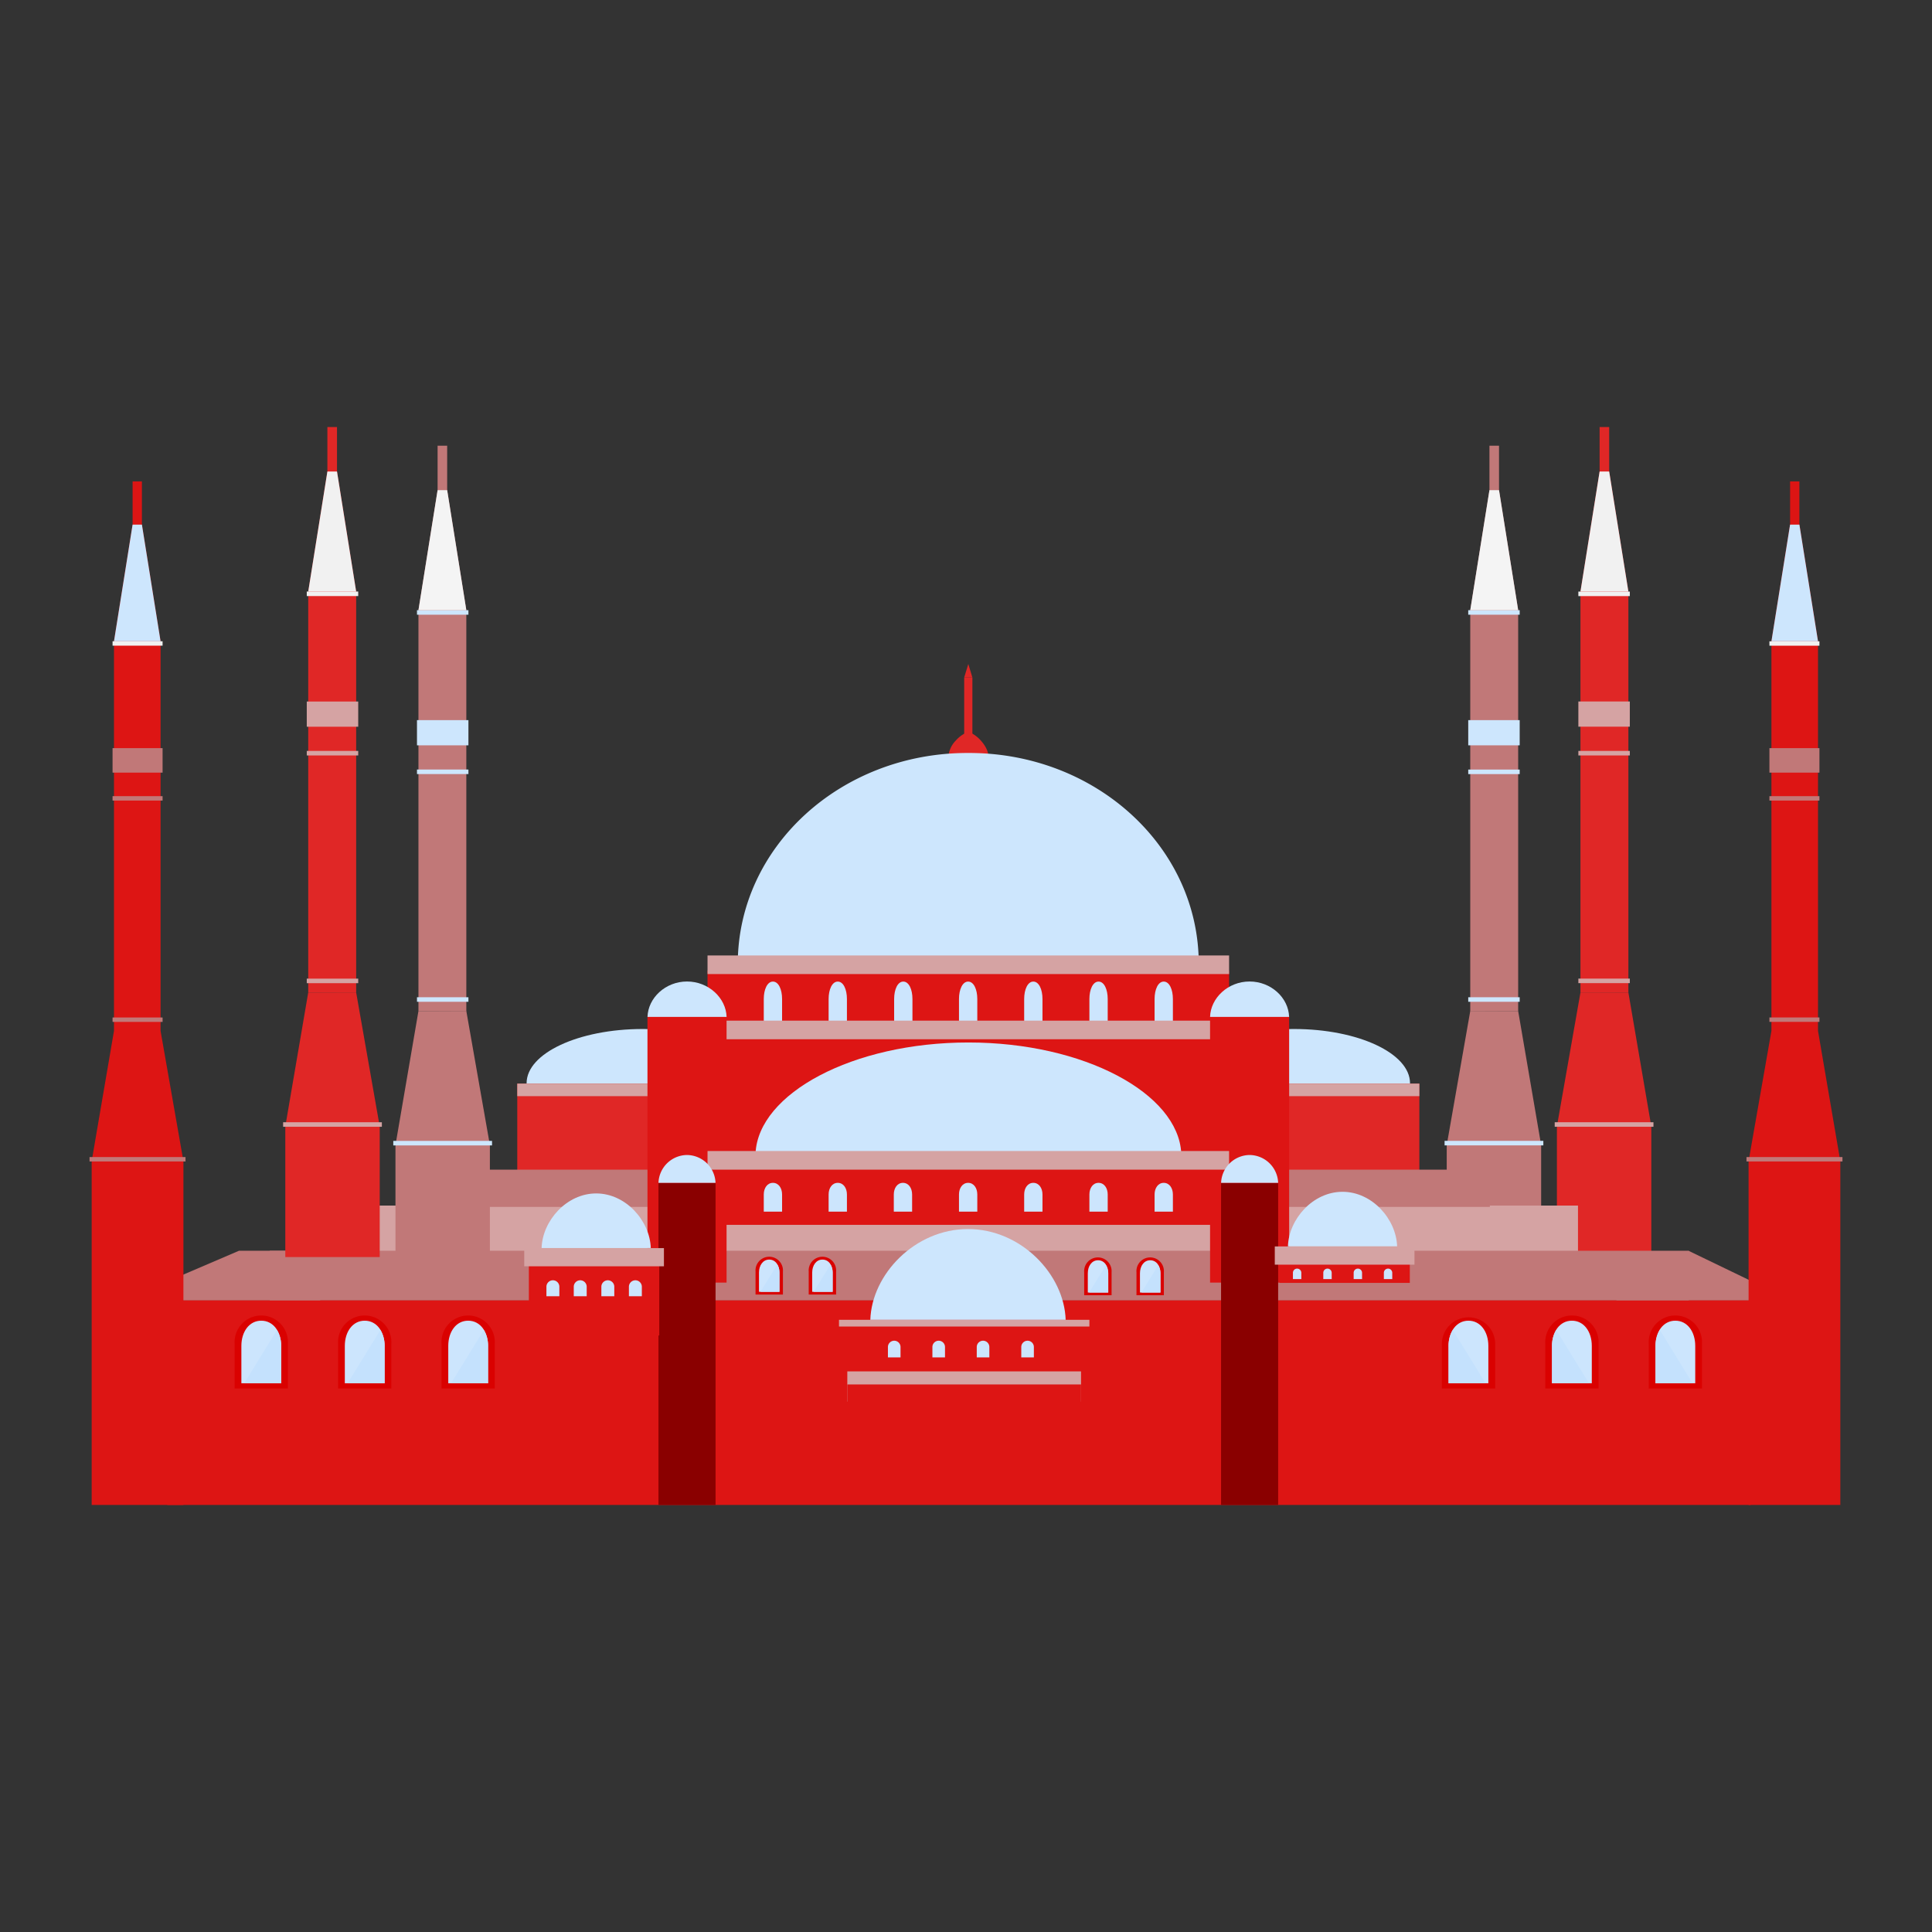 <svg id="Layer_1" data-name="Layer 1" xmlns="http://www.w3.org/2000/svg" viewBox="0 0 460 460"><rect x="0" y="0" width="460" height="460" fill="#333333" stroke="none"/><defs><style>.cls-1{fill:#cde6fd;}.cls-2{fill:#e02726;}.cls-3{fill:#d5a3a3;}.cls-4{fill:#f1f1f1;}.cls-5{fill:#c17878;}.cls-6{fill:#f4f4f4;}.cls-7{fill:#dd1514;}.cls-8{fill:#cce5fd;}.cls-9{fill:#da0100;}.cls-10{fill:#c4e1fd;}.cls-11{fill:#8a0000;}</style></defs><title>istanbul</title><path class="cls-1" d="M180.66,258s0-.06,0-.09c0-7.13-12.38-12.91-27.64-12.91s-27.64,5.78-27.64,12.91c0,0,0,.06,0,.09Z"/><rect class="cls-2" x="123.16" y="258" width="55.29" height="20.82"/><rect class="cls-3" x="123.16" y="258" width="39.01" height="2.99"/><polygon class="cls-2" points="376.29 236.34 376.3 236.3 376.3 140.84 380.86 112.26 380.86 101.68 383.14 101.68 383.14 112.26 387.71 140.84 387.71 236.3 376.29 236.34"/><polygon class="cls-2" points="387.71 236.3 376.3 236.3 370.69 268.21 393.17 268.21 387.71 236.3"/><rect class="cls-2" x="370.69" y="268.21" width="22.48" height="31.09" transform="translate(763.86 567.51) rotate(-180)"/><rect class="cls-3" x="370.18" y="267.2" width="23.51" height="1.08" transform="translate(763.86 535.48) rotate(-180)"/><rect class="cls-3" x="375.81" y="233.01" width="12.25" height="1.08" transform="translate(763.86 467.09) rotate(-180)"/><rect class="cls-3" x="375.81" y="178.79" width="12.25" height="1.08" transform="translate(763.86 358.66) rotate(-180)"/><rect class="cls-4" x="375.81" y="140.84" width="12.25" height="1.08" transform="translate(763.86 282.77) rotate(-180)"/><rect class="cls-3" x="375.81" y="167.03" width="12.25" height="6" transform="translate(763.86 340.05) rotate(-180)"/><polygon class="cls-4" points="380.86 112.27 383.14 112.27 387.71 140.84 376.3 140.84 380.86 112.27"/><polygon class="cls-5" points="350.06 240.78 350.06 240.73 350.06 145.28 354.63 116.69 354.63 106.12 356.91 106.12 356.91 116.69 361.47 145.28 361.47 240.73 350.06 240.78"/><polygon class="cls-5" points="361.47 240.73 350.06 240.73 344.46 272.64 366.94 272.64 361.47 240.73"/><rect class="cls-5" x="344.46" y="272.65" width="22.48" height="31.09" transform="translate(711.4 576.38) rotate(-180)"/><rect class="cls-1" x="343.94" y="271.64" width="23.51" height="1.08" transform="translate(711.4 544.35) rotate(-180)"/><rect class="cls-1" x="349.57" y="237.44" width="12.25" height="1.08" transform="translate(711.4 475.96) rotate(-180)"/><rect class="cls-1" x="349.57" y="183.22" width="12.25" height="1.08" transform="translate(711.4 367.53) rotate(-180)"/><rect class="cls-1" x="349.57" y="145.28" width="12.25" height="1.08" transform="translate(711.4 291.64) rotate(-180)"/><rect class="cls-1" x="349.57" y="171.46" width="12.25" height="6" transform="translate(711.4 348.92) rotate(-180)"/><polygon class="cls-6" points="354.63 116.7 356.91 116.7 361.47 145.28 350.06 145.28 354.63 116.7"/><path class="cls-1" d="M280.44,258s0-.06,0-.09c0-7.13,12.38-12.91,27.64-12.91s27.64,5.78,27.64,12.91c0,0,0,.06,0,.09Z"/><rect class="cls-2" x="282.65" y="258" width="55.29" height="20.82" transform="translate(620.59 536.81) rotate(-180)"/><rect class="cls-3" x="298.93" y="258" width="39.01" height="2.99" transform="translate(636.87 518.99) rotate(-180)"/><polygon class="cls-5" points="230.55 291.63 168.46 291.63 168.46 304.94 230.55 304.94 292.64 304.94 292.64 291.63 230.55 291.63"/><polygon class="cls-7" points="228.97 309.53 39.84 309.53 39.84 358.32 228.97 358.32 416.82 358.32 416.82 309.53 228.97 309.53"/><path class="cls-2" d="M235.35,180.75c.2-2.16-1.36-3.92-1.91-4.53a8,8,0,0,0-2.85-2,7.58,7.58,0,0,0-3,2.08,6.16,6.16,0,0,0-1.8,4.27c.17,2.2,2.52,4.21,4.74,5v-.19h0v.19C232.77,184.82,235.15,182.89,235.35,180.75Z"/><rect class="cls-3" x="87.14" y="287.04" width="288.57" height="11.73"/><polyline class="cls-5" points="56.9 297.8 39.84 305.11 39.84 309.6 76.23 309.6 76.23 297.8 56.9 297.8"/><polygon class="cls-2" points="229.57 161.31 229.57 161.32 229.57 176.48 231.52 176.48 231.52 161.32 231.52 161.31 229.57 161.31"/><path class="cls-1" d="M230.74,179.28h-.39c-30.2,0-54.69,22.4-54.69,50.26a.81.81,0,0,0,0,.17H285.42a.81.81,0,0,0,0-.17C285.43,201.67,260.95,179.28,230.74,179.28Z"/><polygon class="cls-7" points="230.55 231.08 168.46 231.08 168.46 281.53 230.55 281.53 292.64 281.53 292.64 231.08 230.55 231.08"/><path class="cls-1" d="M230.57,248.21h0c-27.58,0-50,12.17-50.68,26.37H281.25C280.54,260.37,258.15,248.21,230.57,248.21Z"/><polygon class="cls-5" points="384.87 309.6 384.87 299.83 400.39 299.83 402.02 299.83 402.02 297.8 417.17 305.11 417.17 309.6 384.87 309.6"/><polygon class="cls-5" points="233.16 297.8 64.24 297.8 64.24 309.6 233.16 309.6 402.08 309.6 402.08 297.8 233.16 297.8"/><polygon class="cls-5" points="159.5 278.49 106.37 278.49 106.37 287.36 159.5 287.36 212.81 287.36 212.81 278.49 159.5 278.49"/><polygon class="cls-3" points="230.55 227.49 168.46 227.49 168.46 231.92 230.55 231.92 292.64 231.92 292.64 227.49 230.55 227.49"/><polygon class="cls-5" points="301.6 278.49 354.73 278.49 354.73 287.36 301.6 287.36 248.29 287.36 248.29 278.49 301.6 278.49"/><polygon class="cls-7" points="230.55 277.65 168.46 277.65 168.46 291.63 230.55 291.63 292.64 291.63 292.64 277.65 230.55 277.65"/><polygon class="cls-2" points="229.57 161.31 230.55 158.1 231.52 161.31 229.57 161.31"/><path class="cls-8" d="M181.85,288.49V284.4c0-1.53.84-2.77,2.18-2.77s2.18,1.24,2.18,2.77v4.09Z"/><path class="cls-8" d="M197.29,288.49V284.4c0-1.53.84-2.77,2.18-2.77s2.18,1.24,2.18,2.77v4.09Z"/><path class="cls-8" d="M212.81,288.49V284.4c0-1.53.84-2.77,2.18-2.77s2.18,1.24,2.18,2.77v4.09Z"/><path class="cls-8" d="M228.33,288.49V284.4c0-1.53.84-2.77,2.18-2.77s2.18,1.24,2.18,2.77v4.09Z"/><path class="cls-8" d="M243.85,288.49V284.4c0-1.53.84-2.77,2.18-2.77s2.18,1.24,2.18,2.77v4.09Z"/><path class="cls-8" d="M259.38,288.49V284.4c0-1.53.84-2.77,2.18-2.77s2.18,1.24,2.18,2.77v4.09Z"/><path class="cls-8" d="M274.9,288.49V284.4c0-1.53.84-2.77,2.18-2.77s2.18,1.24,2.18,2.77v4.09Z"/><path class="cls-8" d="M181.85,244v-6.14c0-2.29.84-4.15,2.18-4.15s2.18,1.86,2.18,4.15V244Z"/><path class="cls-8" d="M197.29,244v-6.14c0-2.29.84-4.15,2.18-4.15s2.18,1.86,2.18,4.15V244Z"/><path class="cls-8" d="M212.89,244v-6.14c0-2.29.84-4.15,2.18-4.15s2.18,1.86,2.18,4.15V244Z"/><path class="cls-8" d="M228.33,244v-6.14c0-2.29.84-4.15,2.18-4.15s2.18,1.86,2.18,4.15V244Z"/><path class="cls-8" d="M243.85,244v-6.14c0-2.29.84-4.15,2.18-4.15s2.18,1.86,2.18,4.15V244Z"/><path class="cls-8" d="M259.38,244v-6.14c0-2.29.84-4.15,2.18-4.15s2.18,1.86,2.18,4.15V244Z"/><path class="cls-8" d="M274.9,244v-6.14c0-2.29.84-4.15,2.18-4.15s2.18,1.86,2.18,4.15V244Z"/><polygon class="cls-3" points="230.55 243.01 168.46 243.01 168.46 247.44 230.55 247.44 292.64 247.44 292.64 243.01 230.55 243.01"/><polygon class="cls-5" points="111.04 240.78 111.03 240.73 111.03 145.28 106.47 116.69 106.47 106.12 104.19 106.12 104.19 116.69 99.63 145.28 99.63 240.73 111.04 240.78"/><polygon class="cls-5" points="99.63 240.73 111.03 240.73 116.64 272.64 94.16 272.64 99.63 240.73"/><rect class="cls-5" x="94.16" y="272.65" width="22.48" height="31.09"/><rect class="cls-1" x="93.64" y="271.64" width="23.51" height="1.08"/><rect class="cls-1" x="99.28" y="237.44" width="12.25" height="1.08"/><rect class="cls-1" x="99.28" y="183.22" width="12.25" height="1.08"/><rect class="cls-1" x="99.28" y="145.28" width="12.25" height="1.08"/><rect class="cls-1" x="99.28" y="171.46" width="12.25" height="6"/><polygon class="cls-6" points="106.47 116.7 104.19 116.7 99.63 145.28 111.03 145.28 106.47 116.7"/><polygon class="cls-2" points="84.81 236.34 84.8 236.3 84.8 140.84 80.24 112.26 80.24 101.68 77.95 101.68 77.95 112.26 73.39 140.84 73.39 236.3 84.81 236.34"/><polygon class="cls-2" points="73.39 236.3 84.8 236.3 90.41 268.21 67.93 268.21 73.39 236.3"/><rect class="cls-2" x="67.93" y="268.21" width="22.48" height="31.09"/><rect class="cls-3" x="67.41" y="267.2" width="23.51" height="1.08"/><rect class="cls-3" x="73.04" y="233.01" width="12.25" height="1.08"/><rect class="cls-3" x="73.04" y="178.79" width="12.25" height="1.08"/><rect class="cls-4" x="73.04" y="140.84" width="12.25" height="1.08"/><rect class="cls-3" x="73.04" y="167.03" width="12.25" height="6"/><polygon class="cls-4" points="80.24 112.27 77.95 112.27 73.39 140.84 84.8 140.84 80.24 112.27"/><path class="cls-9" d="M68.54,330.6V320a6.35,6.35,0,1,0-12.67,0V330.6Z"/><path class="cls-8" d="M57.47,329.35v-8.9c0-3.32,1.83-6,4.74-6s4.74,2.7,4.74,6v8.9Z"/><path class="cls-10" d="M58.14,329.35h8.8v-8.74a7.18,7.18,0,0,0-1-3.94Z"/><path class="cls-9" d="M93.17,330.6V320a6.35,6.35,0,1,0-12.67,0V330.6Z"/><path class="cls-8" d="M82.1,329.35v-8.9c0-3.32,1.83-6,4.74-6s4.74,2.7,4.74,6v8.9Z"/><path class="cls-10" d="M82.77,329.35h8.8v-8.74a7.18,7.18,0,0,0-1-3.94Z"/><path class="cls-9" d="M117.8,330.6V320a6.35,6.35,0,1,0-12.67,0V330.6Z"/><path class="cls-8" d="M106.73,329.35v-8.9c0-3.32,1.83-6,4.74-6s4.74,2.7,4.74,6v8.9Z"/><path class="cls-10" d="M107.4,329.35h8.8v-8.74a7.18,7.18,0,0,0-1-3.94Z"/><polygon class="cls-7" points="169.22 241.72 157.93 241.72 157.93 241.75 154.16 241.75 154.16 305.38 172.99 305.38 172.99 241.75 169.22 241.75 169.22 241.72"/><rect class="cls-11" x="156.78" y="281.66" width="13.59" height="76.66"/><path class="cls-1" d="M163.58,233.69h0c-5.12,0-9.28,3.89-9.41,8.43H173C172.85,237.59,168.7,233.69,163.58,233.69Z"/><polygon class="cls-7" points="38.23 245.5 38.23 245.45 38.23 152.68 33.79 124.9 33.79 114.62 31.57 114.62 31.57 124.9 27.14 152.68 27.14 245.45 38.23 245.5"/><polygon class="cls-7" points="27.14 245.45 38.23 245.45 43.67 276.47 21.83 276.47 27.14 245.45"/><rect class="cls-7" x="21.83" y="276.47" width="21.84" height="81.85"/><rect class="cls-5" x="21.32" y="275.49" width="22.85" height="1.05"/><rect class="cls-5" x="26.8" y="242.26" width="11.91" height="1.05"/><rect class="cls-5" x="26.8" y="189.56" width="11.91" height="1.05"/><rect class="cls-4" x="26.8" y="152.68" width="11.91" height="1.05"/><rect class="cls-5" x="26.8" y="178.13" width="11.91" height="5.83"/><polygon class="cls-1" points="33.79 124.91 31.57 124.91 27.14 152.68 38.23 152.68 33.79 124.91"/><path class="cls-1" d="M141.95,284.15h0c-7.06,0-12.79,6.51-13,13h26C154.74,290.66,149,284.15,141.95,284.15Z"/><polygon class="cls-7" points="140.84 299.33 125.92 299.33 125.92 317.97 140.84 317.97 156.97 317.97 156.97 299.33 140.84 299.33"/><polygon class="cls-3" points="141.94 297.17 124.82 297.17 124.82 301.5 141.94 301.5 158.08 301.5 158.08 297.17 141.94 297.17"/><path class="cls-8" d="M130.1,308.63v-2.26a1.54,1.54,0,0,1,3.08,0v2.26Z"/><path class="cls-8" d="M136.61,308.63v-2.26a1.54,1.54,0,0,1,3.08,0v2.26Z"/><path class="cls-8" d="M143.18,308.63v-2.26a1.54,1.54,0,0,1,3.08,0v2.26Z"/><path class="cls-8" d="M149.74,308.63v-2.26a1.54,1.54,0,0,1,3.08,0v2.26Z"/><path class="cls-9" d="M392.56,330.6V320a6.35,6.35,0,1,1,12.67,0V330.6Z"/><path class="cls-8" d="M403.63,329.35v-8.9c0-3.32-1.83-6-4.74-6s-4.74,2.7-4.74,6v8.9Z"/><path class="cls-10" d="M403,329.35h-8.8v-8.74a7.18,7.18,0,0,1,1-3.94Z"/><path class="cls-9" d="M367.93,330.6V320a6.35,6.35,0,1,1,12.67,0V330.6Z"/><path class="cls-8" d="M379,329.35v-8.9c0-3.32-1.83-6-4.74-6s-4.74,2.7-4.74,6v8.9Z"/><path class="cls-10" d="M378.33,329.35h-8.8v-8.74a7.18,7.18,0,0,1,1-3.94Z"/><path class="cls-9" d="M343.3,330.6V320A6.35,6.35,0,1,1,356,320V330.6Z"/><path class="cls-8" d="M354.37,329.35v-8.9c0-3.32-1.83-6-4.74-6s-4.74,2.7-4.74,6v8.9Z"/><path class="cls-10" d="M353.7,329.35h-8.8v-8.74a7.18,7.18,0,0,1,1-3.94Z"/><polygon class="cls-7" points="291.88 241.72 303.17 241.72 303.17 241.75 306.94 241.75 306.94 305.38 288.11 305.38 288.11 241.75 291.88 241.75 291.88 241.72"/><rect class="cls-11" x="290.73" y="281.66" width="13.59" height="76.66" transform="translate(595.05 639.98) rotate(-180)"/><path class="cls-1" d="M297.52,233.69h0c5.12,0,9.28,3.89,9.41,8.43H288.11C288.25,237.59,292.4,233.69,297.52,233.69Z"/><polygon class="cls-7" points="421.76 245.5 421.77 245.45 421.77 152.68 426.21 124.9 426.21 114.62 428.43 114.62 428.43 124.9 432.86 152.68 432.86 245.45 421.76 245.5"/><polygon class="cls-7" points="432.86 245.45 421.77 245.45 416.33 276.47 438.17 276.47 432.86 245.45"/><rect class="cls-7" x="416.33" y="276.47" width="21.84" height="81.85" transform="translate(854.5 634.79) rotate(-180)"/><rect class="cls-5" x="415.82" y="275.49" width="22.85" height="1.05" transform="translate(854.5 552.03) rotate(-180)"/><rect class="cls-5" x="421.3" y="242.26" width="11.91" height="1.05" transform="translate(854.5 485.56) rotate(-180)"/><rect class="cls-5" x="421.3" y="189.56" width="11.91" height="1.05" transform="translate(854.5 380.17) rotate(-180)"/><rect class="cls-4" x="421.3" y="152.68" width="11.91" height="1.05" transform="translate(854.5 306.42) rotate(-180)"/><rect class="cls-5" x="421.3" y="178.13" width="11.91" height="5.83" transform="translate(854.5 362.09) rotate(-180)"/><polygon class="cls-1" points="426.21 124.91 428.43 124.91 432.86 152.68 421.77 152.68 426.21 124.91"/><path class="cls-1" d="M319.65,283.76h0c7.06,0,12.79,6.51,13,13h-26C306.86,290.26,312.59,283.76,319.65,283.76Z"/><polygon class="cls-7" points="320.76 298.94 335.67 298.94 335.67 305.45 320.76 305.45 304.63 305.45 304.63 298.94 320.76 298.94"/><polygon class="cls-3" points="319.65 296.77 336.78 296.77 336.78 301.11 319.65 301.11 303.52 301.11 303.52 296.77 319.65 296.77"/><path class="cls-8" d="M331.49,304.54v-1.49a1,1,0,0,0-2,0v1.49Z"/><path class="cls-8" d="M324.3,304.54v-1.49a1,1,0,0,0-2,0v1.49Z"/><path class="cls-8" d="M317.07,304.54v-1.49a1,1,0,0,0-2,0v1.49Z"/><path class="cls-8" d="M309.84,304.54v-1.49a1,1,0,0,0-2,0v1.49Z"/><path class="cls-9" d="M186.41,308.22v-5.47a3.27,3.27,0,1,0-6.52,0v5.47Z"/><path class="cls-8" d="M180.71,307.58V303c0-1.71.94-3.1,2.44-3.1s2.44,1.39,2.44,3.1v4.58Z"/><path class="cls-10" d="M181.06,307.58h4.52v-4.49a3.69,3.69,0,0,0-.51-2Z"/><path class="cls-9" d="M199.07,308.22v-5.47a3.27,3.27,0,1,0-6.52,0v5.47Z"/><path class="cls-8" d="M193.38,307.58V303c0-1.71.94-3.1,2.44-3.1s2.44,1.39,2.44,3.1v4.58Z"/><path class="cls-10" d="M193.72,307.58h4.52v-4.49a3.69,3.69,0,0,0-.51-2Z"/><path class="cls-9" d="M264.66,308.38v-5.47a3.27,3.27,0,1,0-6.52,0v5.47Z"/><path class="cls-8" d="M259,307.74v-4.58c0-1.71.94-3.1,2.44-3.1s2.44,1.39,2.44,3.1v4.58Z"/><path class="cls-10" d="M259.31,307.74h4.52v-4.49a3.69,3.69,0,0,0-.51-2Z"/><path class="cls-9" d="M277.11,308.38v-5.47a3.27,3.27,0,1,0-6.52,0v5.47Z"/><path class="cls-8" d="M271.42,307.74v-4.58c0-1.71.94-3.1,2.44-3.1s2.44,1.39,2.44,3.1v4.58Z"/><path class="cls-10" d="M271.77,307.74h4.52v-4.49a3.69,3.69,0,0,0-.51-2Z"/><polygon class="cls-3" points="230.55 274.05 168.46 274.05 168.46 278.49 230.55 278.49 292.64 278.49 292.64 274.05 230.55 274.05"/><path class="cls-1" d="M230.47,292.63h0c-12.65,0-22.92,10.81-23.25,21.62h46.51C253.39,303.43,243.12,292.63,230.47,292.63Z"/><polygon class="cls-7" points="228.47 315.71 201.74 315.71 201.74 326.52 228.47 326.52 257.39 326.52 257.39 315.71 228.47 315.71"/><polygon class="cls-3" points="230.46 314.24 199.76 314.24 199.76 315.84 230.46 315.84 259.38 315.84 259.38 314.24 230.46 314.24"/><polygon class="cls-3" points="230.4 326.52 201.74 326.52 201.74 333.73 230.4 333.73 257.39 333.73 257.39 326.52 230.4 326.52"/><path class="cls-8" d="M211.41,323.19v-2.47a1.5,1.5,0,1,1,3,0v2.47Z"/><path class="cls-8" d="M222,323.19v-2.47a1.5,1.5,0,1,1,3,0v2.47Z"/><path class="cls-8" d="M232.56,323.19v-2.47a1.5,1.5,0,1,1,3,0v2.47Z"/><path class="cls-8" d="M243.16,323.19v-2.47a1.5,1.5,0,1,1,3,0v2.47Z"/><polygon class="cls-7" points="228.47 329.63 201.74 329.63 201.74 352.14 228.47 352.14 257.39 352.14 257.39 329.63 228.47 329.63"/><path class="cls-1" d="M297.53,275h0a6.87,6.87,0,0,1,6.79,6.63H290.74A6.87,6.87,0,0,1,297.53,275Z"/><path class="cls-1" d="M163.57,275h0a6.87,6.87,0,0,0-6.79,6.63h13.58A6.87,6.87,0,0,0,163.57,275Z"/></svg>
